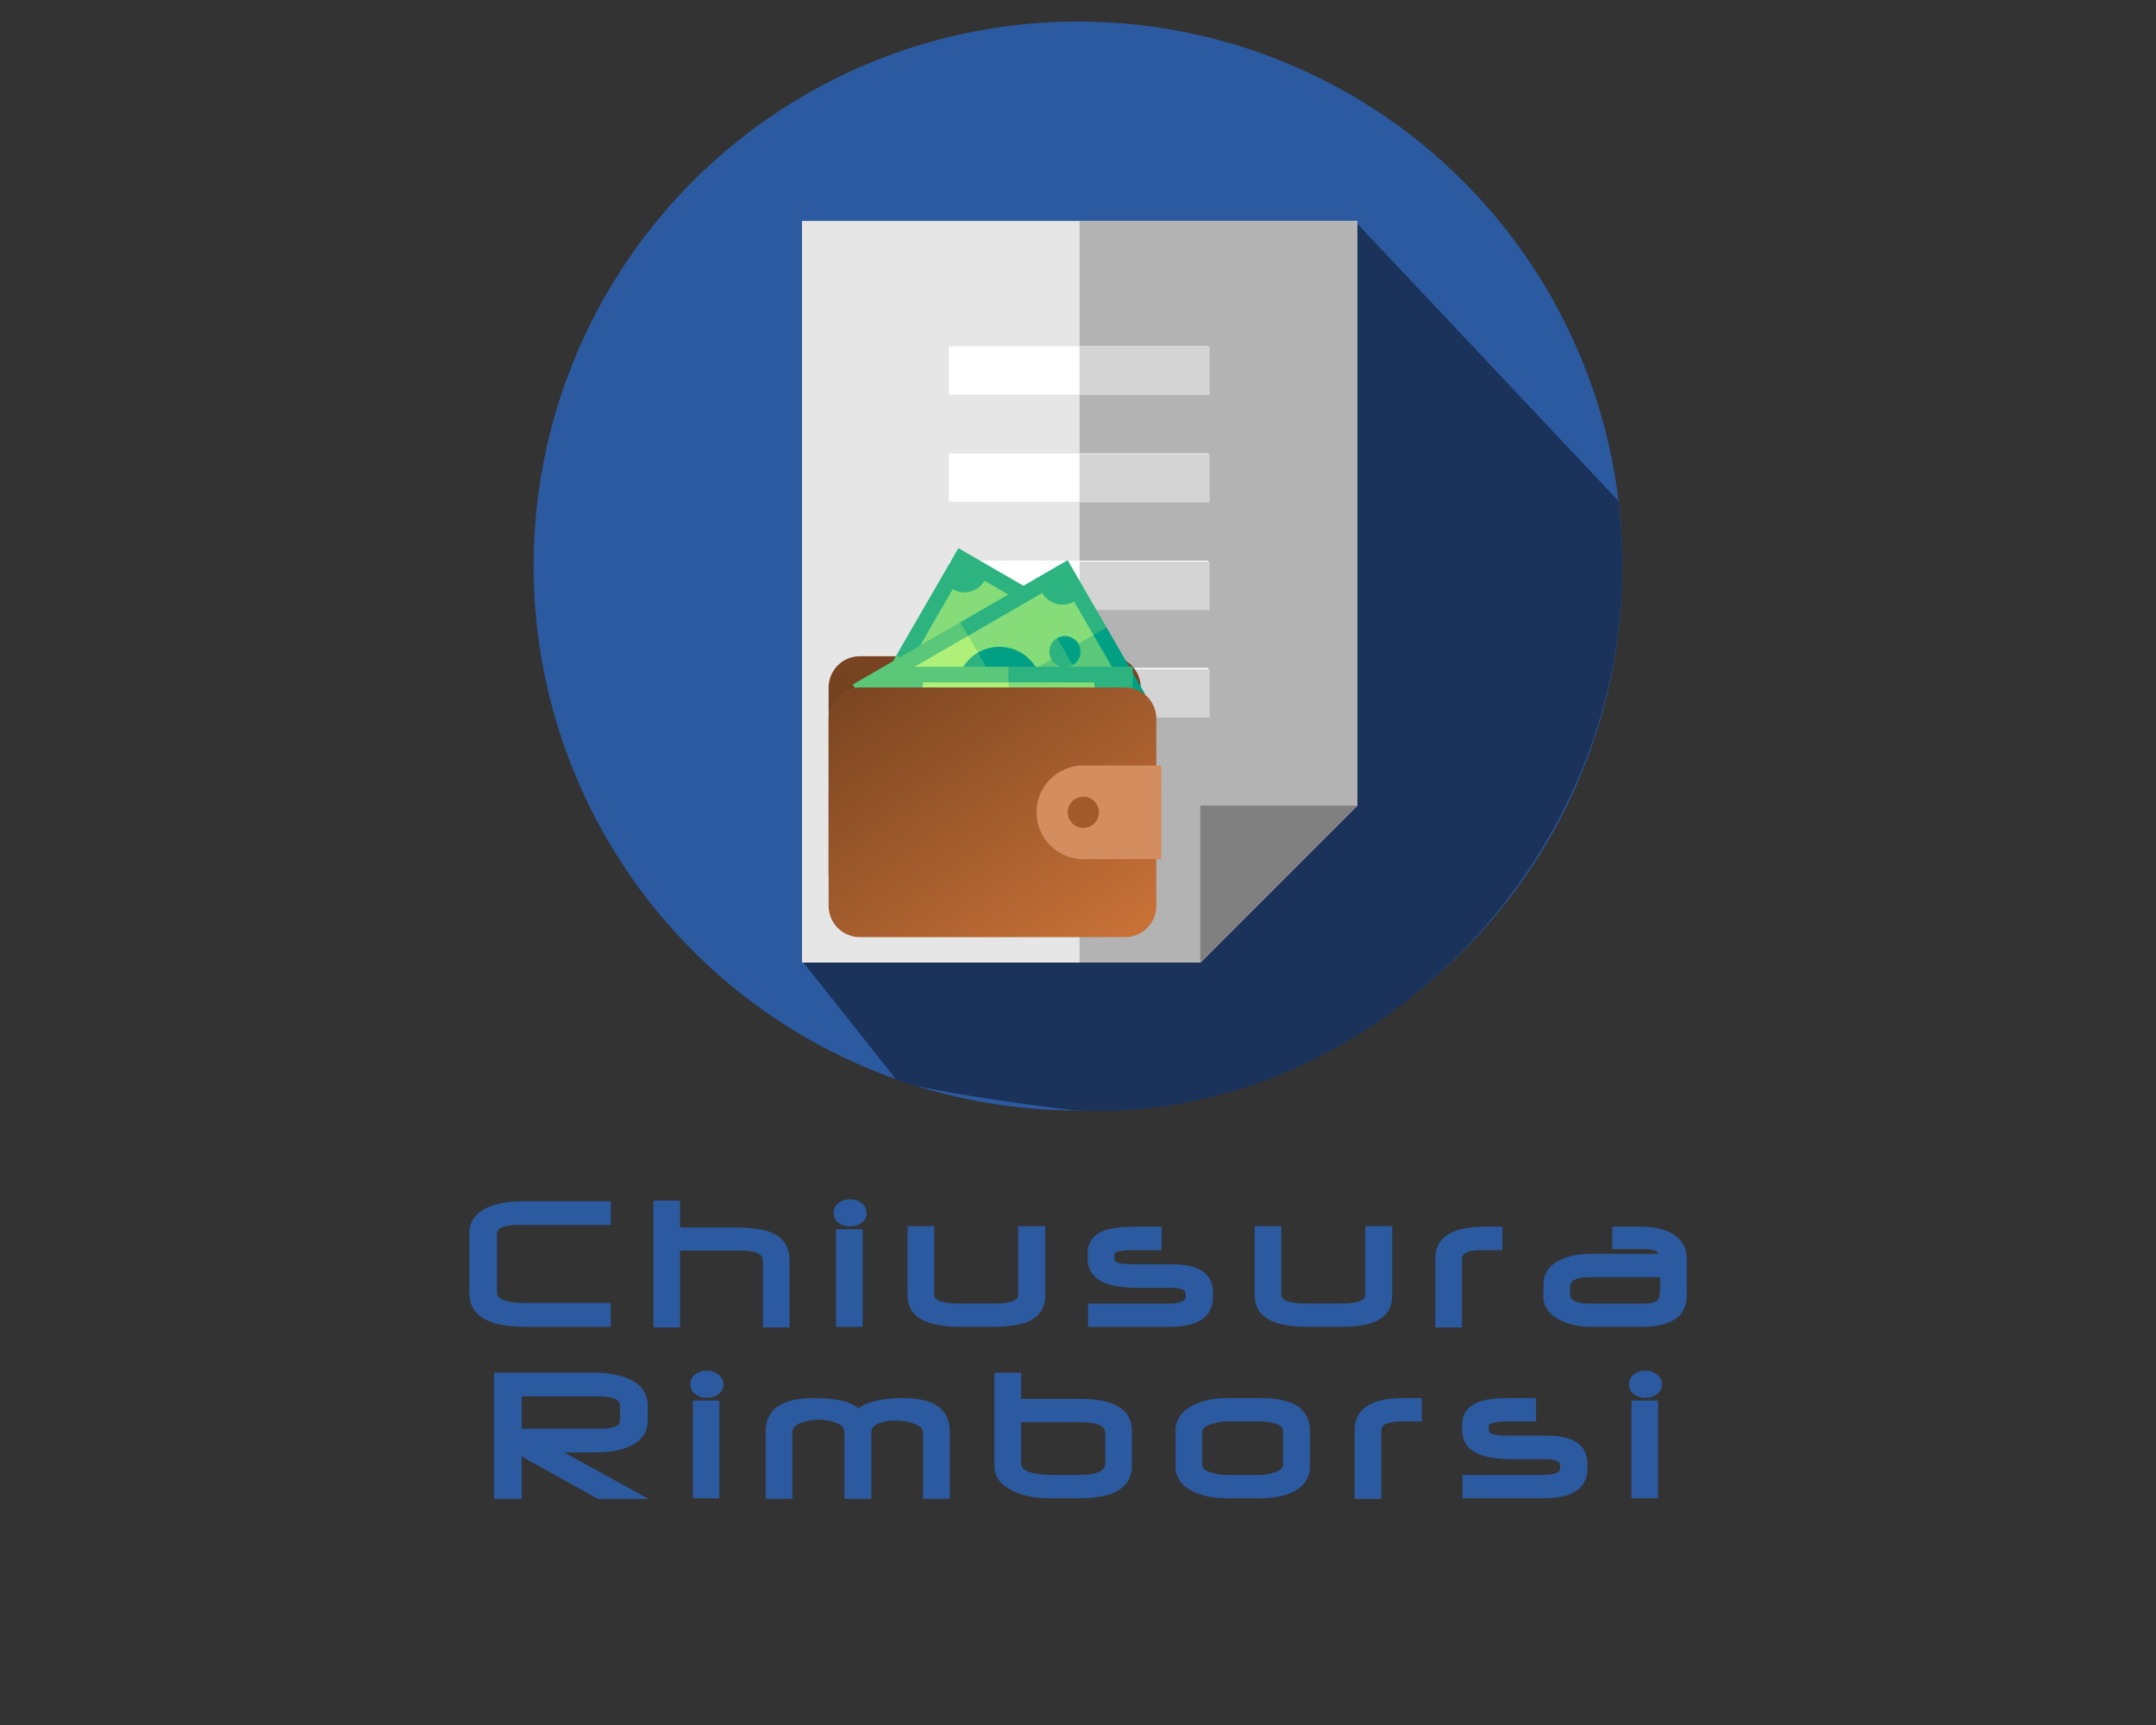 <?xml version="1.0" encoding="UTF-8" standalone="no"?>
<!-- Generator: Adobe Illustrator 19.0.0, SVG Export Plug-In . SVG Version: 6.00 Build 0)  -->

<svg
   version="1.1"
   id="Layer_1"
   x="0px"
   y="0px"
   viewBox="0 0 200 160"
   xml:space="preserve"
   sodipodi:docname="refund_closures_logo.svg"
   inkscape:version="1.2.2 (b0a8486541, 2022-12-01)"
   width="200"
   height="160"
   xmlns:inkscape="http://www.inkscape.org/namespaces/inkscape"
   xmlns:sodipodi="http://sodipodi.sourceforge.net/DTD/sodipodi-0.dtd"
   xmlns="http://www.w3.org/2000/svg"
   xmlns:svg="http://www.w3.org/2000/svg"><rect x="0" y="0" width="200" height="160" fill="#333333" stroke="none"/><defs
   id="defs53">










	
	






		
		
		
	
	
	
<linearGradient
   id="paint0_linear_103_1548"
   x1="-8.731"
   y1="34.199"
   x2="-3.061"
   y2="-0.5"
   gradientUnits="userSpaceOnUse"
   gradientTransform="matrix(1.115,0,0,1.115,75.157,59.283)"><stop
     stop-color="#FFB300"
     id="stop891"
     style="stop-color:#502d16;stop-opacity:1" /><stop
     offset="1"
     stop-color="#FF4900"
     id="stop893"
     style="stop-color:#784421;stop-opacity:1" /></linearGradient><linearGradient
   id="paint1_linear_103_1548"
   x1="0"
   y1="2.783"
   x2="18.849"
   y2="30.205"
   gradientUnits="userSpaceOnUse"
   gradientTransform="matrix(1.115,0,0,1.115,75.157,59.283)"><stop
     stop-color="#FFB300"
     id="stop896"
     style="stop-color:#784421;stop-opacity:1" /><stop
     offset="1"
     stop-color="#FF4900"
     id="stop898"
     style="stop-color:#c87137;stop-opacity:1" /></linearGradient><radialGradient
   id="paint2_radial_103_1548"
   cx="0"
   cy="0"
   r="1"
   gradientUnits="userSpaceOnUse"
   gradientTransform="matrix(5.707,7.019,-9.358,7.609,243.909,72.638)"><stop
     stop-color="#FFDB00"
     id="stop901" /><stop
     offset="1"
     stop-color="#FFBB00"
     id="stop903" /></radialGradient>
	
	
	
	
</defs><sodipodi:namedview
   id="namedview51"
   pagecolor="#ffffff"
   bordercolor="#000000"
   borderopacity="0.25"
   inkscape:showpageshadow="false"
   inkscape:pageopacity="0.0"
   inkscape:pagecheckerboard="0"
   inkscape:deskcolor="#d1d1d1"
   showgrid="false"
   inkscape:zoom="7.2042668"
   inkscape:cx="137.76558"
   inkscape:cy="61.838354"
   inkscape:window-width="2527"
   inkscape:window-height="1408"
   inkscape:window-x="33"
   inkscape:window-y="0"
   inkscape:window-maximized="1"
   inkscape:current-layer="Layer_1" />







<g
   id="g20">
</g>
<g
   id="g22">
</g>
<g
   id="g24">
</g>
<g
   id="g26">
</g>
<g
   id="g28">
</g>
<g
   id="g30">
</g>
<g
   id="g32">
</g>
<g
   id="g34">
</g>
<g
   id="g36">
</g>
<g
   id="g38">
</g>
<g
   id="g40">
</g>
<g
   id="g42">
</g>
<g
   id="g44">
</g>
<g
   id="g46">
</g>
<g
   id="g48">
</g>
<circle
   style="fill:#2c5aa0;fill-opacity:1;stroke-width:0.197"
   cx="100"
   cy="52.5"
   r="50.5"
   id="circle2" /><path
   style="fill:#1b335a;fill-opacity:1;stroke-width:0.197"
   d="M 150.141,46.473 125.664,20.486 C 101.615,41.777 114.48,70.97 74.336,89.039 l 8.767,11.051 C 84.144,100.998 98.351,102.928 100,103 c 26.623,1.164 50.5,-22.61 50.5,-50.5 0,-2.04 -0.124,-4.051 -0.359,-6.027 z"
   id="path4"
   sodipodi:nodetypes="ccccssc" /><g
   id="g20-0"
   transform="translate(-244.027,19.04)">
</g><g
   id="g22-6"
   transform="translate(-244.027,19.04)">
</g><g
   id="g24-1"
   transform="translate(-244.027,19.04)">
</g><g
   id="g26-5"
   transform="translate(-244.027,19.04)">
</g><g
   id="g28-5"
   transform="translate(-244.027,19.04)">
</g><g
   id="g30-4"
   transform="translate(-244.027,19.04)">
</g><g
   id="g32-7"
   transform="translate(-244.027,19.04)">
</g><g
   id="g34-6"
   transform="translate(-244.027,19.04)">
</g><g
   id="g36-5"
   transform="translate(-244.027,19.04)">
</g><g
   id="g38-6"
   transform="translate(-244.027,19.04)">
</g><g
   id="g40-9"
   transform="translate(-244.027,19.04)">
</g><g
   id="g42-3"
   transform="translate(-244.027,19.04)">
</g><g
   id="g44-7"
   transform="translate(-244.027,19.04)">
</g><g
   id="g46-4"
   transform="translate(-244.027,19.04)">
</g><g
   id="g48-5"
   transform="translate(-244.027,19.04)">
</g><g
   id="g714"
   transform="translate(-894.281,-113.692)">
</g><g
   id="g716"
   transform="translate(-894.281,-113.692)">
</g><g
   id="g718"
   transform="translate(-894.281,-113.692)">
</g><g
   id="g720"
   transform="translate(-894.281,-113.692)">
</g><g
   id="g722"
   transform="translate(-894.281,-113.692)">
</g><g
   id="g724"
   transform="translate(-894.281,-113.692)">
</g><g
   id="g726"
   transform="translate(-894.281,-113.692)">
</g><g
   id="g728"
   transform="translate(-894.281,-113.692)">
</g><g
   id="g730"
   transform="translate(-894.281,-113.692)">
</g><g
   id="g732"
   transform="translate(-894.281,-113.692)">
</g><g
   id="g734"
   transform="translate(-894.281,-113.692)">
</g><g
   id="g736"
   transform="translate(-894.281,-113.692)">
</g><g
   id="g738"
   transform="translate(-894.281,-113.692)">
</g><g
   id="g740"
   transform="translate(-894.281,-113.692)">
</g><g
   id="g742"
   transform="translate(-894.281,-113.692)">
</g><path
   d="m 60.16,139.037 h -4.676 l -7.091,-3.938 v 3.938 h -2.57 v -11.721 h 9.133 q 2.023,0 3.327,0.565 1.805,0.775 1.805,2.516 v 1.34 q 0,1.641 -1.659,2.406 -1.24,0.574 -3.099,0.574 h -2.99 z m -2.643,-7.283 v -1.404 q 0,-0.839 -2.251,-0.839 h -6.872 v 3.008 h 7.328 q 1.796,0 1.796,-0.766 z"
   id="path1321"
   style="font-size:18.667px;font-family:Neuropolitical;-inkscape-font-specification:Neuropolitical;letter-spacing:3px;fill:#2c5aa0;stroke-width:2;stroke-linecap:round;stroke-linejoin:round" /><path
   d="m 67.107,128.419 q 0,0.574 -0.501,0.921 -0.438,0.31 -1.039,0.31 -0.611,0 -1.039,-0.31 -0.483,-0.355 -0.483,-0.948 0,-0.592 0.483,-0.939 0.428,-0.319 1.039,-0.319 0.602,0 1.048,0.337 0.492,0.365 0.492,0.948 z m -0.374,10.546 h -2.461 v -9.06 h 2.461 z"
   id="path1318"
   style="font-size:18.667px;font-family:Neuropolitical;-inkscape-font-specification:Neuropolitical;letter-spacing:3px;fill:#2c5aa0;stroke-width:2;stroke-linecap:round;stroke-linejoin:round" /><path
   d="m 88.108,139.019 h -2.479 v -6.161 q 0,-0.574 -1.039,-0.884 -0.738,-0.21 -1.531,-0.21 -0.784,0 -1.376,0.201 -0.857,0.273 -0.857,0.866 v 6.189 h -2.488 v -6.207 q 0,-0.602 -0.939,-0.902 -0.665,-0.219 -1.458,-0.219 -0.82,0 -1.495,0.228 -0.948,0.319 -0.948,0.957 v 6.143 h -2.47 v -6.216 q 0,-3.126 4.466,-3.126 3.063,0 4.138,0.948 1.267,-0.948 4.165,-0.948 4.311,0 4.311,3.126 z"
   id="path1315"
   style="font-size:18.667px;font-family:Neuropolitical;-inkscape-font-specification:Neuropolitical;letter-spacing:3px;fill:#2c5aa0;stroke-width:2;stroke-linecap:round;stroke-linejoin:round" /><path
   d="m 104.999,135.938 q 0,3.026 -4.822,3.026 h -2.953 q -1.759,0 -3.163,-0.629 -1.814,-0.82 -1.814,-2.352 v -8.659 h 2.47 v 2.424 h 5.46 q 4.822,0 4.822,2.98 z m -2.461,-0.246 v -2.744 q 0,-1.039 -2.324,-1.039 h -5.496 v 3.883 q 0,0.574 1.103,0.839 0.738,0.173 1.632,0.173 h 2.744 q 2.342,0 2.342,-1.112 z"
   id="path1312"
   style="font-size:18.667px;font-family:Neuropolitical;-inkscape-font-specification:Neuropolitical;letter-spacing:3px;fill:#2c5aa0;stroke-width:2;stroke-linecap:round;stroke-linejoin:round" /><path
   d="m 121.516,135.975 q 0,1.622 -1.549,2.397 -1.185,0.592 -2.99,0.592 h -3.199 q -1.805,0 -3.072,-0.602 -1.659,-0.784 -1.659,-2.388 v -3.217 q 0,-1.586 1.65,-2.424 1.303,-0.656 3.072,-0.656 h 3.208 q 4.539,0 4.539,3.063 z m -2.497,-0.091 v -3.181 q 0,-0.474 -0.829,-0.693 -0.574,-0.164 -1.267,-0.164 h -3.126 q -0.665,0 -1.349,0.219 -0.93,0.283 -0.93,0.784 v 3.035 q 0,0.483 0.957,0.738 0.684,0.182 1.331,0.182 h 3.126 q 0.565,0 1.23,-0.21 0.857,-0.273 0.857,-0.711 z"
   id="path1309"
   style="font-size:18.667px;font-family:Neuropolitical;-inkscape-font-specification:Neuropolitical;letter-spacing:3px;fill:#2c5aa0;stroke-width:2;stroke-linecap:round;stroke-linejoin:round" /><path
   d="m 131.889,131.846 h -1.896 q -1.859,0 -1.859,0.811 v 6.371 h -2.47 v -6.371 q 0,-2.98 4.557,-2.98 h 1.668 z"
   id="path1306"
   style="font-size:18.667px;font-family:Neuropolitical;-inkscape-font-specification:Neuropolitical;letter-spacing:3px;fill:#2c5aa0;stroke-width:2;stroke-linecap:round;stroke-linejoin:round" /><path
   d="m 147.258,136.193 q 0,2.771 -4.083,2.771 h -7.51 v -2.16 h 7.52 q 1.531,0 1.531,-0.611 v -0.328 q 0,-0.52 -1.367,-0.52 h -3.126 q -4.585,0 -4.585,-2.68 v -0.474 q 0,-1.577 1.522,-2.151 0.957,-0.365 2.853,-0.365 h 2.479 v 2.169 h -2.397 q -1.987,0 -1.987,0.41 v 0.392 q 0,0.392 0.911,0.483 0.246,0.027 1.212,0.027 h 3.19 q 3.837,0 3.837,2.634 z"
   id="path1303"
   style="font-size:18.667px;font-family:Neuropolitical;-inkscape-font-specification:Neuropolitical;letter-spacing:3px;fill:#2c5aa0;stroke-width:2;stroke-linecap:round;stroke-linejoin:round" /><path
   d="m 154.177,128.419 q 0,0.574 -0.501,0.921 -0.438,0.31 -1.039,0.31 -0.611,0 -1.039,-0.31 -0.483,-0.355 -0.483,-0.948 0,-0.592 0.483,-0.939 0.428,-0.319 1.039,-0.319 0.602,0 1.048,0.337 0.492,0.365 0.492,0.948 z m -0.374,10.546 h -2.461 v -9.06 h 2.461 z"
   id="path1300"
   style="font-size:18.667px;font-family:Neuropolitical;-inkscape-font-specification:Neuropolitical;letter-spacing:3px;fill:#2c5aa0;stroke-width:2;stroke-linecap:round;stroke-linejoin:round" /><g
   id="g1601"
   transform="matrix(0.221,0,0,0.221,-168.895,20.198)">
</g><g
   id="g1603"
   transform="matrix(0.221,0,0,0.221,-168.895,20.198)">
</g><g
   id="g1605"
   transform="matrix(0.221,0,0,0.221,-168.895,20.198)">
</g><g
   id="g1607"
   transform="matrix(0.221,0,0,0.221,-168.895,20.198)">
</g><g
   id="g1609"
   transform="matrix(0.221,0,0,0.221,-168.895,20.198)">
</g><g
   id="g1611"
   transform="matrix(0.221,0,0,0.221,-168.895,20.198)">
</g><g
   id="g1613"
   transform="matrix(0.221,0,0,0.221,-168.895,20.198)">
</g><g
   id="g1615"
   transform="matrix(0.221,0,0,0.221,-168.895,20.198)">
</g><g
   id="g1617"
   transform="matrix(0.221,0,0,0.221,-168.895,20.198)">
</g><g
   id="g1619"
   transform="matrix(0.221,0,0,0.221,-168.895,20.198)">
</g><g
   id="g1621"
   transform="matrix(0.221,0,0,0.221,-168.895,20.198)">
</g><g
   id="g1623"
   transform="matrix(0.221,0,0,0.221,-168.895,20.198)">
</g><g
   id="g1625"
   transform="matrix(0.221,0,0,0.221,-168.895,20.198)">
</g><g
   id="g1627"
   transform="matrix(0.221,0,0,0.221,-168.895,20.198)">
</g><g
   id="g1629"
   transform="matrix(0.221,0,0,0.221,-168.895,20.198)">
</g><g
   id="g3063"
   transform="matrix(0.933,0,0,0.933,6.746,5.559)"><polygon
     style="fill:#e6e6e6"
     points="339.35,512 64.323,512 64.323,0 447.677,0 447.677,403.673 "
     id="polygon837"
     transform="matrix(0.144,0,0,0.144,63.244,16.006)" /><polygon
     style="fill:#b3b3b3"
     points="339.35,512 256,512 256,0 447.677,0 447.677,403.673 "
     id="polygon839"
     transform="matrix(0.144,0,0,0.144,63.244,16.006)" /><polygon
     style="fill:#808080"
     points="339.35,403.673 447.677,403.673 339.35,512 "
     id="polygon841"
     transform="matrix(0.144,0,0,0.144,63.244,16.006)" /><rect
     x="87.1"
     y="28.471"
     style="fill:#ffffff;stroke-width:0.144"
     width="25.801"
     height="4.794"
     id="rect843" /><rect
     x="87.1"
     y="39.126"
     style="fill:#ffffff;stroke-width:0.144"
     width="25.801"
     height="4.794"
     id="rect845" /><rect
     x="87.1"
     y="49.779"
     style="fill:#ffffff;stroke-width:0.144"
     width="25.801"
     height="4.794"
     id="rect847" /><rect
     x="87.1"
     y="60.433"
     style="fill:#ffffff;stroke-width:0.144"
     width="25.801"
     height="4.794"
     id="rect849" /><g
     id="g861"
     transform="matrix(0.144,0,0,0.144,63.244,16.006)">
	<rect
   x="256"
   y="86.817"
   style="fill:#d4d4d4"
   width="89.845"
   height="33.391"
   id="rect853" />
	<rect
   x="256"
   y="161.024"
   style="fill:#d4d4d4"
   width="89.845"
   height="33.391"
   id="rect855" />
	<rect
   x="256"
   y="235.219"
   style="fill:#d4d4d4"
   width="89.845"
   height="33.391"
   id="rect857" />
	<rect
   x="256"
   y="309.426"
   style="fill:#d4d4d4"
   width="89.845"
   height="33.391"
   id="rect859" />
</g><path
     d="M 103.081,59.283 H 78.26 c -1.714,0 -3.103,1.389 -3.103,3.103 v 18.616 c 0,1.714 1.389,3.103 3.103,3.103 h 24.822 c 1.714,0 3.103,-1.389 3.103,-3.103 V 62.385 c 0,-1.714 -1.389,-3.103 -3.103,-3.103 z"
     fill="url(#paint0_linear_103_1548)"
     id="path883"
     style="fill:url(#paint0_linear_103_1548);stroke-width:1.115" /><g
     id="g1222"
     transform="matrix(0.221,-0.382,0.382,0.221,27.59,148.102)"><polygon
       style="fill:#00a085"
       points="434.087,333.913 256,333.913 222.609,155.826 434.087,222.609 "
       id="polygon1178"
       transform="matrix(0.157,0,0,0.157,195.75,-11.856)" /><polygon
       style="fill:#2db37f"
       points="434.087,222.609 222.609,222.609 256,111.304 434.087,111.304 "
       id="polygon1180"
       transform="matrix(0.157,0,0,0.157,195.75,-11.856)" /><path
       style="fill:#5ac779;stroke-width:0.157"
       d="m 255.25,37.144 h -19.25 l -5.25,-21 29.75,7 v 8.75 c -2.9,0 -5.25,2.35 -5.25,5.25 z"
       id="path1182" /><path
       style="fill:#85dc79;stroke-width:0.157"
       d="m 260.5,23.144 h -29.75 l 5.25,-14 h 19.25 c 0,2.9 2.35,5.25 5.25,5.25 z"
       id="path1184" /><polygon
       style="fill:#2db37f"
       points="256,333.913 256,311.652 222.609,155.826 77.913,222.609 77.913,333.913 "
       id="polygon1186"
       transform="matrix(0.157,0,0,0.157,195.75,-11.856)" /><polygon
       style="fill:#5ac779"
       points="233.739,222.609 256,133.565 256,111.304 77.913,111.304 77.913,222.609 "
       id="polygon1188"
       transform="matrix(0.157,0,0,0.157,195.75,-11.856)" /><path
       style="fill:#85dc79;stroke-width:0.157"
       d="m 216.75,37.144 h 19.25 V 16.144 l -24.5,7 v 8.75 c 2.9,0 5.25,2.35 5.25,5.25 z"
       id="path1190" /><path
       style="fill:#aff078;stroke-width:0.157"
       d="m 211.5,23.144 h 24.5 V 9.144 h -19.25 c 0,2.9 -2.35,5.25 -5.25,5.25 z"
       id="path1192" /><path
       style="fill:#00a085;stroke-width:0.157"
       d="m 236,13.519 -5.44,9.625 5.44,9.625 c 5.316,0 9.625,-4.309 9.625,-9.625 0,-5.316 -4.309,-9.625 -9.625,-9.625 z"
       id="path1194" /><path
       style="fill:#2db37f;stroke-width:0.157"
       d="m 226.375,23.144 c 0,5.316 4.309,9.625 9.625,9.625 V 13.519 c -5.316,0 -9.625,4.309 -9.625,9.625 z"
       id="path1196" /><path
       style="fill:#00a085;stroke-width:0.157"
       d="m 253.063,19.644 -1.978,3.5 1.978,3.5 c 1.933,0 3.5,-1.567 3.5,-3.5 0,-1.933 -1.567,-3.5 -3.5,-3.5 z"
       id="path1202" /><path
       style="fill:#2db37f;stroke-width:0.157"
       d="m 249.563,23.144 c 0,1.933 1.567,3.5 3.5,3.5 v -7 c -1.933,0 -3.5,1.567 -3.5,3.5 z"
       id="path1204" /></g><g
     id="g1248"
     transform="matrix(0.382,-0.221,0.221,0.382,-3.132,105.907)"><polygon
       style="fill:#00a085"
       points="222.609,155.826 434.087,222.609 434.087,333.913 256,333.913 "
       id="polygon1224"
       transform="matrix(0.157,0,0,0.157,195.75,-11.856)" /><polygon
       style="fill:#2db37f"
       points="256,111.304 434.087,111.304 434.087,222.609 222.609,222.609 "
       id="polygon1226"
       transform="matrix(0.157,0,0,0.157,195.75,-11.856)" /><path
       style="fill:#5ac779;stroke-width:0.157"
       d="m 255.25,37.144 h -19.25 l -5.25,-21 29.75,7 v 8.75 c -2.9,0 -5.25,2.35 -5.25,5.25 z"
       id="path1228" /><path
       style="fill:#85dc79;stroke-width:0.157"
       d="m 260.5,23.144 h -29.75 l 5.25,-14 h 19.25 c 0,2.9 2.35,5.25 5.25,5.25 z"
       id="path1230" /><polygon
       style="fill:#2db37f"
       points="222.609,155.826 77.913,222.609 77.913,333.913 256,333.913 256,311.652 "
       id="polygon1232"
       transform="matrix(0.157,0,0,0.157,195.75,-11.856)" /><polygon
       style="fill:#5ac779"
       points="256,111.304 77.913,111.304 77.913,222.609 233.739,222.609 256,133.565 "
       id="polygon1234"
       transform="matrix(0.157,0,0,0.157,195.75,-11.856)" /><path
       style="fill:#85dc79;stroke-width:0.157"
       d="m 216.75,37.144 h 19.25 V 16.144 l -24.5,7 v 8.75 c 2.9,0 5.25,2.35 5.25,5.25 z"
       id="path1236" /><path
       style="fill:#aff078;stroke-width:0.157"
       d="m 211.5,23.144 h 24.5 V 9.144 h -19.25 c 0,2.9 -2.35,5.25 -5.25,5.25 z"
       id="path1238" /><path
       style="fill:#00a085;stroke-width:0.157"
       d="m 236,13.519 -5.44,9.625 5.44,9.625 c 5.316,0 9.625,-4.309 9.625,-9.625 0,-5.316 -4.309,-9.625 -9.625,-9.625 z"
       id="path1240" /><path
       style="fill:#2db37f;stroke-width:0.157"
       d="m 226.375,23.144 c 0,5.316 4.309,9.625 9.625,9.625 V 13.519 c -5.316,0 -9.625,4.309 -9.625,9.625 z"
       id="path1242" /><path
       style="fill:#00a085;stroke-width:0.157"
       d="m 253.063,19.644 -1.978,3.5 1.978,3.5 c 1.933,0 3.5,-1.567 3.5,-3.5 0,-1.933 -1.567,-3.5 -3.5,-3.5 z"
       id="path1244" /><path
       style="fill:#2db37f;stroke-width:0.157"
       d="m 249.563,23.144 c 0,1.933 1.567,3.5 3.5,3.5 v -7 c -1.933,0 -3.5,1.567 -3.5,3.5 z"
       id="path1246" /></g><g
     id="g1274"
     transform="matrix(0.442,0,0,0.442,-11.258,57.842)"><polygon
       style="fill:#00a085"
       points="222.609,155.826 434.087,222.609 434.087,333.913 256,333.913 "
       id="polygon1250"
       transform="matrix(0.157,0,0,0.157,195.75,-11.856)" /><polygon
       style="fill:#2db37f"
       points="256,111.304 434.087,111.304 434.087,222.609 222.609,222.609 "
       id="polygon1252"
       transform="matrix(0.157,0,0,0.157,195.75,-11.856)" /><path
       style="fill:#5ac779;stroke-width:0.157"
       d="m 255.25,37.144 h -19.25 l -5.25,-21 29.75,7 v 8.75 c -2.9,0 -5.25,2.35 -5.25,5.25 z"
       id="path1254" /><path
       style="fill:#85dc79;stroke-width:0.157"
       d="m 260.5,23.144 h -29.75 l 5.25,-14 h 19.25 c 0,2.9 2.35,5.25 5.25,5.25 z"
       id="path1256" /><polygon
       style="fill:#2db37f"
       points="77.913,333.913 256,333.913 256,311.652 222.609,155.826 77.913,222.609 "
       id="polygon1258"
       transform="matrix(0.157,0,0,0.157,195.75,-11.856)" /><polygon
       style="fill:#5ac779"
       points="77.913,222.609 233.739,222.609 256,133.565 256,111.304 77.913,111.304 "
       id="polygon1260"
       transform="matrix(0.157,0,0,0.157,195.75,-11.856)" /><path
       style="fill:#85dc79;stroke-width:0.157"
       d="m 216.75,37.144 h 19.25 V 16.144 l -24.5,7 v 8.75 c 2.9,0 5.25,2.35 5.25,5.25 z"
       id="path1262" /><path
       style="fill:#aff078;stroke-width:0.157"
       d="m 211.5,23.144 h 24.5 V 9.144 h -19.25 c 0,2.9 -2.35,5.25 -5.25,5.25 z"
       id="path1264" /><path
       style="fill:#00a085;stroke-width:0.157"
       d="m 236,13.519 -5.44,9.625 5.44,9.625 c 5.316,0 9.625,-4.309 9.625,-9.625 0,-5.316 -4.309,-9.625 -9.625,-9.625 z"
       id="path1266" /><path
       style="fill:#2db37f;stroke-width:0.157"
       d="m 226.375,23.144 c 0,5.316 4.309,9.625 9.625,9.625 V 13.519 c -5.316,0 -9.625,4.309 -9.625,9.625 z"
       id="path1268" /><path
       style="fill:#00a085;stroke-width:0.157"
       d="m 253.063,19.644 -1.978,3.5 1.978,3.5 c 1.933,0 3.5,-1.567 3.5,-3.5 0,-1.933 -1.567,-3.5 -3.5,-3.5 z"
       id="path1270" /><path
       style="fill:#2db37f;stroke-width:0.157"
       d="m 249.563,23.144 c 0,1.933 1.567,3.5 3.5,3.5 v -7 c -1.933,0 -3.5,1.567 -3.5,3.5 z"
       id="path1272" /></g><path
     d="M 104.633,62.385 H 78.26 c -1.714,0 -3.103,1.389 -3.103,3.103 v 18.616 c 0,1.713 1.389,3.103 3.103,3.103 h 26.373 c 1.714,0 3.103,-1.389 3.103,-3.103 V 65.488 c 0,-1.714 -1.389,-3.103 -3.103,-3.103 z"
     fill="url(#paint1_linear_103_1548)"
     id="path885"
     style="fill:url(#paint1_linear_103_1548);stroke-width:1.115" /><path
     d="m 95.826,74.796 c 0,2.57 2.084,4.654 4.654,4.654 l 7.757,-0.002 -0.002,-9.306 h -7.755 c -2.57,0 -4.654,2.084 -4.654,4.654 z"
     fill="url(#paint2_radial_103_1548)"
     id="path887"
     style="fill:#d38d5f;stroke-width:1.115" /><path
     d="m 100.48,76.348 c 0.857,0 1.551,-0.695 1.551,-1.551 0,-0.857 -0.695,-1.551 -1.551,-1.551 -0.857,0 -1.551,0.695 -1.551,1.551 0,0.857 0.695,1.551 1.551,1.551 z"
     fill="#ff4900"
     id="path889"
     style="fill:#a05a2c;stroke-width:1.115" /></g><path
   d="m 56.66,123.07 h -7.921 q -5.204,0 -5.204,-3.145 v -5.523 q 0,-1.641 1.732,-2.415 1.267,-0.565 3.154,-0.565 h 8.24 v 2.197 h -8.504 q -2.051,0 -2.051,0.775 v 5.496 q 0,0.966 2.634,0.966 h 7.921 z"
   style="font-size:18.667px;font-family:Neuropolitical;-inkscape-font-specification:Neuropolitical;letter-spacing:3px;fill:#2c5aa0;stroke-linecap:round;stroke-linejoin:round"
   id="path2838" /><path
   d="m 73.241,123.124 h -2.47 v -6.198 q 0,-0.921 -1.969,-0.921 h -5.715 v 7.119 h -2.47 v -11.758 h 2.47 v 2.488 h 4.922 q 2.333,0 3.436,0.428 1.796,0.684 1.796,2.616 z"
   style="font-size:18.667px;font-family:Neuropolitical;-inkscape-font-specification:Neuropolitical;letter-spacing:3px;fill:#2c5aa0;stroke-linecap:round;stroke-linejoin:round"
   id="path2840" /><path
   d="m 80.397,112.524 q 0,0.574 -0.501,0.921 -0.438,0.31 -1.039,0.31 -0.611,0 -1.039,-0.31 -0.483,-0.355 -0.483,-0.948 0,-0.592 0.483,-0.939 0.428,-0.319 1.039,-0.319 0.602,0 1.048,0.337 0.492,0.365 0.492,0.948 z m -0.374,10.546 h -2.461 v -9.06 h 2.461 z"
   style="font-size:18.667px;font-family:Neuropolitical;-inkscape-font-specification:Neuropolitical;letter-spacing:3px;fill:#2c5aa0;stroke-linecap:round;stroke-linejoin:round"
   id="path2842" /><path
   d="m 96.951,120.189 q 0,1.777 -1.714,2.452 -1.103,0.428 -3.217,0.428 h -2.871 q -4.958,0 -4.958,-2.88 v -6.453 h 2.47 v 6.362 q 0,0.811 2.361,0.811 h 3.135 q 2.297,0 2.297,-0.784 v -6.389 h 2.497 z"
   style="font-size:18.667px;font-family:Neuropolitical;-inkscape-font-specification:Neuropolitical;letter-spacing:3px;fill:#2c5aa0;stroke-linecap:round;stroke-linejoin:round"
   id="path2844" /><path
   d="m 112.52,120.299 q 0,2.771 -4.083,2.771 h -7.51 v -2.16 h 7.52 q 1.531,0 1.531,-0.611 v -0.328 q 0,-0.52 -1.367,-0.52 h -3.126 q -4.585,0 -4.585,-2.68 v -0.474 q 0,-1.577 1.522,-2.151 0.957,-0.365 2.853,-0.365 h 2.479 v 2.169 h -2.397 q -1.987,0 -1.987,0.41 v 0.392 q 0,0.392 0.911,0.483 0.246,0.027 1.212,0.027 h 3.19 q 3.837,0 3.837,2.634 z"
   style="font-size:18.667px;font-family:Neuropolitical;-inkscape-font-specification:Neuropolitical;letter-spacing:3px;fill:#2c5aa0;stroke-linecap:round;stroke-linejoin:round"
   id="path2846" /><path
   d="m 129.146,120.189 q 0,1.777 -1.714,2.452 -1.103,0.428 -3.217,0.428 h -2.871 q -4.958,0 -4.958,-2.88 v -6.453 h 2.47 v 6.362 q 0,0.811 2.361,0.811 h 3.135 q 2.297,0 2.297,-0.784 v -6.389 h 2.497 z"
   style="font-size:18.667px;font-family:Neuropolitical;-inkscape-font-specification:Neuropolitical;letter-spacing:3px;fill:#2c5aa0;stroke-linecap:round;stroke-linejoin:round"
   id="path2848" /><path
   d="m 139.374,115.951 h -1.896 q -1.859,0 -1.859,0.811 v 6.371 h -2.47 v -6.371 q 0,-2.98 4.557,-2.98 h 1.668 z"
   style="font-size:18.667px;font-family:Neuropolitical;-inkscape-font-specification:Neuropolitical;letter-spacing:3px;fill:#2c5aa0;stroke-linecap:round;stroke-linejoin:round"
   id="path2850" /><path
   d="m 156.465,120.171 q 0,2.898 -4.211,2.898 h -4.703 q -1.568,0 -2.816,-0.62 -1.559,-0.775 -1.559,-2.188 v -1.112 q 0,-1.495 1.486,-2.251 1.167,-0.602 2.826,-0.602 h 6.307 q 0,-0.438 -1.54,-0.438 h -2.689 v -2.078 h 2.689 q 1.704,0 2.816,0.62 1.395,0.775 1.395,2.342 z m -2.461,-1.039 v -0.264 l -0.009,-0.41 h -6.553 q -1.796,0 -1.796,0.957 v 0.647 q 0,0.848 1.85,0.848 h 4.958 q 1.085,0 1.349,-0.365 0.201,-0.283 0.201,-1.413 z"
   style="font-size:18.667px;font-family:Neuropolitical;-inkscape-font-specification:Neuropolitical;letter-spacing:3px;fill:#2c5aa0;stroke-linecap:round;stroke-linejoin:round"
   id="path2852" /></svg>
